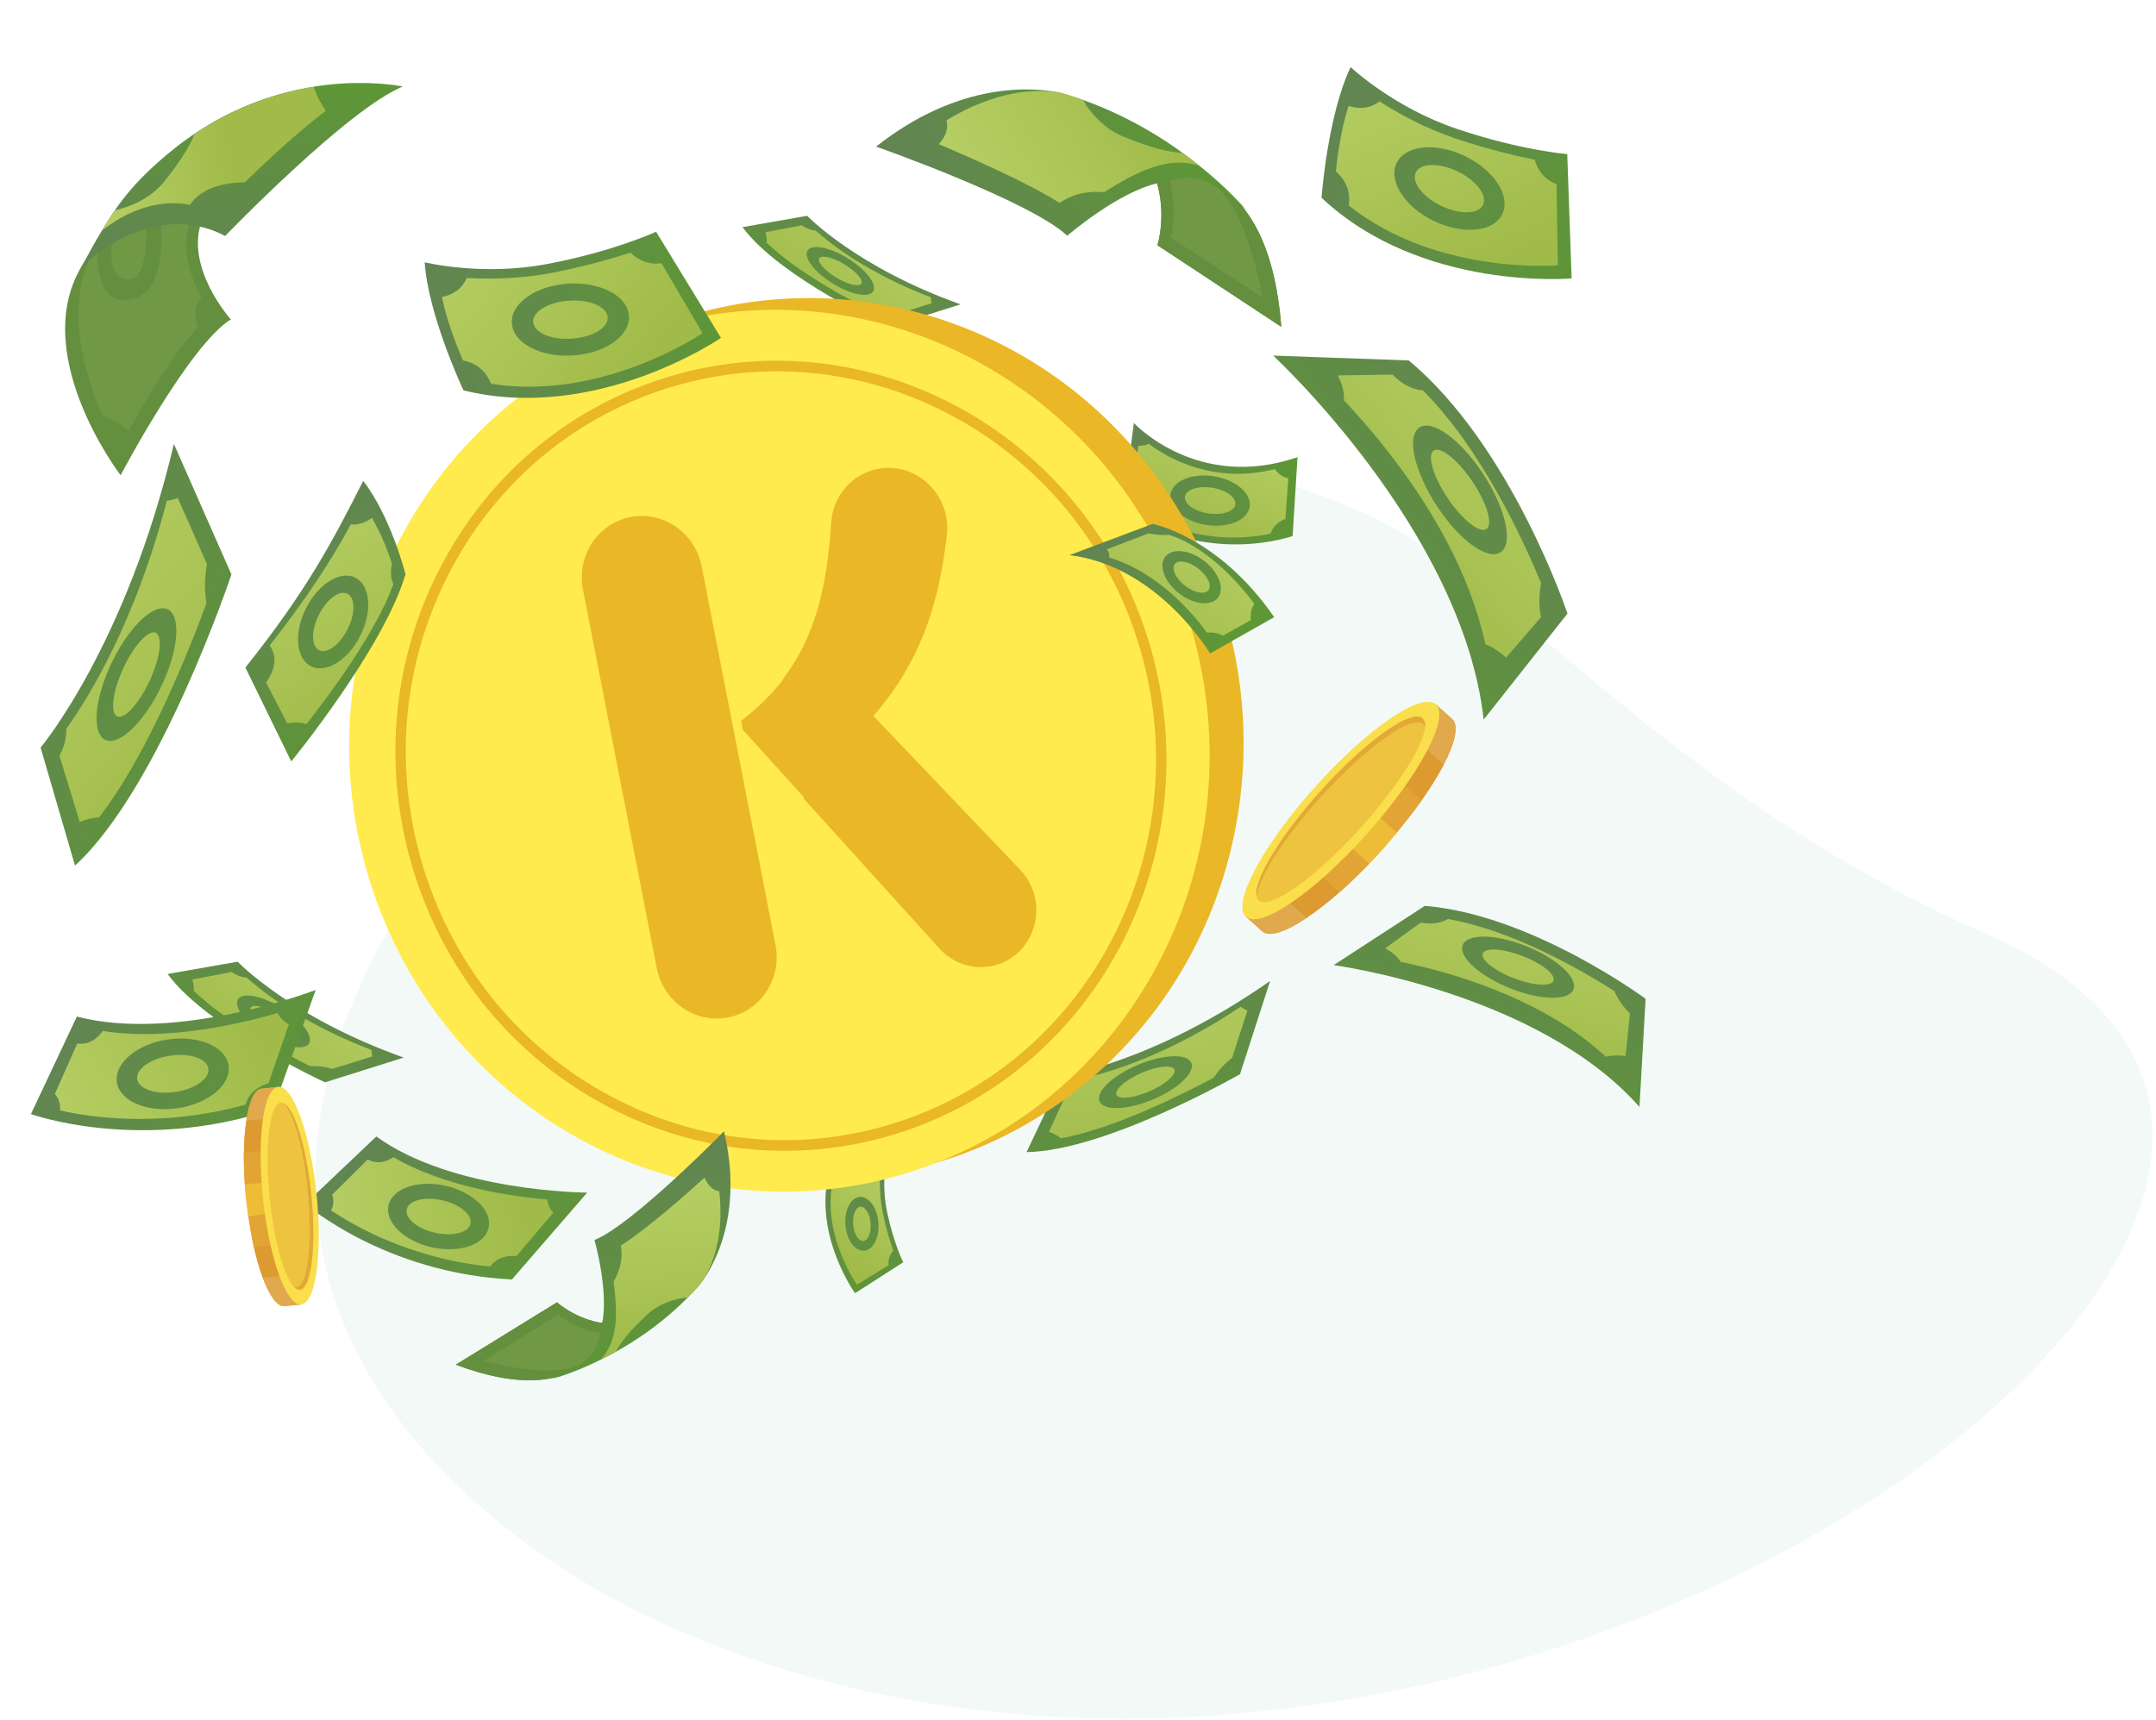 <svg width="490" height="391" viewBox="0 0 490 391" fill="none" xmlns="http://www.w3.org/2000/svg">
<path opacity="0.2" d="M451.801 212.476C377.169 179.508 345.12 132.134 309.159 116.249C273.197 100.363 187.402 80.227 105.23 186.077C23.058 291.927 112.605 352.342 152.16 369.815C337.379 451.642 583.973 270.861 451.801 212.476Z" fill="#C3E5D9"/>
<path d="M201.537 262.866C201.537 262.866 200.181 268.873 201.65 275.709C203.1 282.545 205.266 286.97 205.266 286.97L194.324 293.995C194.324 293.995 185.115 281.208 188.242 267.216C188.242 267.216 195.981 263.355 201.537 262.866Z" fill="url(#paint0_linear)"/>
<path d="M195.548 274.334C194.456 274.429 193.702 276.237 193.891 278.384C194.079 280.531 195.096 282.207 196.207 282.113C197.3 282.019 198.053 280.211 197.865 278.064C197.676 275.916 196.659 274.259 195.548 274.334Z" fill="url(#paint1_linear)"/>
<path d="M203.024 284.334C202.384 282.507 201.461 279.607 200.708 276.086C199.992 272.715 199.917 269.495 199.992 267.291C198.806 266.821 198.185 265.841 197.94 264.749C195.473 265.314 193.025 266.331 191.367 267.103C191.066 268.76 190.068 269.626 188.995 270.078C187.394 281.792 194.776 292.055 194.776 292.055L201.989 287.611C201.763 286.255 202.252 285.163 203.024 284.334ZM196.396 284.334C194.324 284.504 192.422 281.905 192.14 278.534C191.857 275.163 193.307 272.282 195.379 272.112C197.45 271.943 199.352 274.542 199.635 277.913C199.917 281.302 198.467 284.165 196.396 284.334Z" fill="url(#paint2_linear)"/>
<path d="M241.562 244.562C241.562 244.562 262.072 241.62 288.677 222.989L281.818 244.203C281.818 244.203 251.343 261.683 233.305 261.913L241.562 244.562Z" fill="url(#paint3_linear)"/>
<path d="M258.773 244.218C255.197 245.928 253.013 248.082 253.862 249.086C254.729 250.065 258.305 249.48 261.888 247.811C265.465 246.101 267.649 243.947 266.799 242.944C265.933 241.965 262.333 242.532 258.773 244.218Z" fill="url(#paint4_linear)"/>
<path d="M281.944 228.887C265.535 239.865 252.096 243.797 246.529 245.038C245.464 246.28 244.168 247.03 242.906 247.478L238.39 257.313C239.407 257.672 240.379 258.144 241.124 258.783C253.321 256.548 269.156 248.577 275.895 244.972C276.92 243.375 278.29 241.805 280.022 240.492L283.506 229.706C282.896 229.49 282.379 229.196 281.944 228.887ZM270.476 241.195C272.089 243.067 268.865 246.736 263.263 249.405C257.661 252.074 251.799 252.706 250.186 250.833C248.574 248.961 251.797 245.293 257.399 242.623C262.984 239.978 268.839 239.305 270.476 241.195Z" fill="url(#paint5_linear)"/>
<path d="M183.455 49.058C183.455 49.058 194.545 60.723 218.313 69.191L201.793 74.391C201.793 74.391 177.013 62.955 168.753 51.635L183.455 49.058Z" fill="url(#paint6_linear)"/>
<path d="M191.416 59.803C188.724 58.307 186.377 57.893 186.124 58.883C185.894 59.872 187.873 61.874 190.542 63.392C193.234 64.888 195.581 65.302 195.834 64.313C196.064 63.323 194.085 61.299 191.416 59.803Z" fill="url(#paint7_linear)"/>
<path d="M211.549 67.58C197.215 62.127 188.679 55.386 185.388 52.417C184.123 52.302 183.064 51.819 182.213 51.221L173.953 52.786C174.183 53.591 174.321 54.419 174.252 55.178C181.155 61.897 193.326 68.34 198.641 70.986C200.114 70.916 201.725 71.078 203.335 71.584L211.733 68.938C211.595 68.454 211.549 67.994 211.549 67.58ZM198.595 65.855C198.135 67.718 194.362 67.327 190.151 64.98C185.941 62.633 182.903 59.205 183.364 57.341C183.824 55.478 187.597 55.869 191.808 58.216C195.995 60.562 199.056 63.968 198.595 65.855Z" fill="url(#paint8_linear)"/>
<path d="M257.697 96.161C257.697 96.161 272.103 111.776 294.889 103.927L293.782 121.857C293.782 121.857 273.926 129.009 255.177 115.607L257.697 96.161Z" fill="url(#paint9_linear)"/>
<path d="M275.484 110.874C272.308 110.382 269.541 111.283 269.295 112.902C269.05 114.521 271.406 116.222 274.562 116.714C277.738 117.205 280.504 116.304 280.75 114.685C281.016 113.087 278.66 111.386 275.484 110.874Z" fill="url(#paint10_linear)"/>
<path d="M292.143 117.985L292.799 108.743C291.406 108.436 290.422 107.616 289.725 106.653C275.648 110.157 265.32 104.092 261.079 100.875C260.28 101.264 259.48 101.387 258.702 101.325L257.493 112.083C259.829 112.739 261.55 114.276 261.345 117.452C272.533 123.538 283.496 122.452 288.742 121.345C289.254 119.952 290.238 118.661 292.143 117.985ZM274.152 119.337C269.193 118.558 265.546 115.444 266.017 112.391C266.488 109.337 270.914 107.493 275.873 108.272C280.832 109.05 284.48 112.165 284.008 115.218C283.537 118.271 279.131 120.116 274.152 119.337Z" fill="url(#paint11_linear)"/>
<g clip-path="url(#clip0)">
<path d="M239.544 251.629C284.3 221.152 296.102 158.997 265.905 112.801C235.707 66.605 174.946 53.862 130.19 84.339C85.434 114.816 73.632 176.971 103.83 223.167C134.027 269.363 194.788 282.106 239.544 251.629Z" fill="#EAB726"/>
<path d="M211.156 264.974C209.834 265.461 208.498 265.928 207.145 266.361C206.687 266.506 206.228 266.651 205.772 266.784C204.729 267.101 203.689 267.4 202.641 267.686C152.584 281.062 100.185 251.748 84.094 200.437C68.743 151.497 91.825 99.705 136.138 79.257C139.672 77.623 143.34 76.194 147.134 74.979C148.493 74.541 149.863 74.14 151.226 73.768C152.554 73.405 153.887 73.074 155.22 72.771C159.304 71.846 163.391 71.204 167.474 70.832C173.54 70.27 179.581 70.296 185.531 70.892C203.981 72.727 221.524 79.916 236.119 91.372C251.606 103.52 263.773 120.464 270.18 140.902C286.312 192.358 259.984 246.96 211.156 264.974Z" fill="#FFEB4D"/>
<path d="M160.912 259.822C152.887 258.139 145.037 255.288 137.562 251.28C116.739 240.123 101.317 221.368 94.136 198.469C86.956 175.569 88.876 151.263 99.545 130.032C110.214 108.8 128.351 93.186 150.618 86.062C196.589 71.353 246.046 97.851 260.868 145.128C275.69 192.405 250.356 242.831 204.386 257.535C190.107 262.094 175.232 262.826 160.912 259.822ZM193.605 86.189C179.959 83.327 165.482 83.842 151.336 88.365C129.669 95.296 112.02 110.49 101.638 131.147C91.256 151.803 89.391 175.457 96.378 197.74C103.366 220.022 118.372 238.273 138.632 249.13C158.892 259.986 181.988 262.144 203.655 255.212C248.384 240.9 273.039 191.837 258.612 145.837C248.751 114.386 223.125 92.38 193.605 86.189Z" fill="#EAB726"/>
<path d="M159.48 128.784L176.248 214.805C177.743 222.471 172.919 229.845 165.459 231.299C157.999 232.753 150.758 227.731 149.264 220.066L132.495 134.045C131.001 126.38 135.825 119.005 143.285 117.551C150.745 116.097 157.985 121.119 159.48 128.784Z" fill="#EAB726"/>
<path d="M182.953 181.525L168.82 165.911L168.424 163.877C172.337 160.904 175.495 157.734 178.128 154.323L182.953 181.525Z" fill="#EAB726"/>
<path d="M177.91 154.415C185.266 144.828 187.961 133.399 188.906 118.873C189.291 112.757 193.618 107.739 199.467 106.599C208.262 104.884 216.194 112.473 215.202 121.606C212.878 142.294 206.415 153.524 198.515 162.775L231.857 197.728C238.951 205.185 235.225 217.699 225.278 219.638C220.95 220.482 216.491 218.944 213.506 215.646L182.679 181.578L177.91 154.415Z" fill="#EAB726"/>
</g>
<path d="M303.099 219.408C303.099 219.408 349.629 225.634 372.607 251.643L374 227.067C374 227.067 348.196 207.939 323.825 205.932L303.099 219.408Z" fill="url(#paint12_linear)"/>
<path d="M369.453 240.051L370.436 230.385C369.33 229.32 368.266 228.009 367.405 226.33C367.201 225.961 367.037 225.634 366.914 225.306C359.828 220.8 343.936 211.503 329.067 208.922C327.101 210.069 324.89 210.11 322.883 209.741L314.814 215.599C316.288 216.377 317.558 217.36 318.336 218.671C328.822 220.8 350.121 226.535 364.948 240.215C366.259 239.928 367.733 239.847 369.453 240.051ZM344.673 225.224C337.669 222.766 332.098 218.384 332.303 215.435C332.508 212.486 338.324 212.076 345.369 214.534C352.373 216.991 357.944 221.374 357.739 224.323C357.534 227.272 351.677 227.682 344.673 225.224Z" fill="url(#paint13_linear)"/>
<path d="M345.206 217.032C340.741 215.476 337.014 215.476 336.932 217.032C336.85 218.589 340.372 221.128 344.837 222.685C349.302 224.241 353.029 224.241 353.111 222.685C353.234 221.128 349.67 218.589 345.206 217.032Z" fill="url(#paint14_linear)"/>
<path d="M54.01 218.63C54.01 218.63 66.017 231.259 91.749 240.426L73.863 246.056C73.863 246.056 47.035 233.676 38.092 221.42L54.01 218.63Z" fill="url(#paint15_linear)"/>
<path d="M62.629 230.263C59.714 228.643 57.173 228.195 56.9 229.266C56.65 230.337 58.793 232.505 61.682 234.149C64.597 235.768 67.138 236.216 67.412 235.145C67.661 234.074 65.518 231.882 62.629 230.263Z" fill="url(#paint16_linear)"/>
<path d="M84.426 238.683C68.907 232.779 59.665 225.48 56.103 222.267C54.733 222.142 53.587 221.619 52.666 220.971L43.723 222.665C43.972 223.537 44.121 224.434 44.047 225.256C51.52 232.53 64.697 239.505 70.451 242.369C72.046 242.294 73.79 242.469 75.533 243.017L84.626 240.152C84.476 239.629 84.426 239.131 84.426 238.683ZM70.402 236.814C69.903 238.832 65.818 238.408 61.26 235.868C56.701 233.327 53.413 229.615 53.911 227.597C54.409 225.58 58.495 226.003 63.053 228.544C67.587 231.085 70.9 234.772 70.402 236.814Z" fill="url(#paint17_linear)"/>
<path d="M133.453 271.12C133.453 271.12 103.016 271.024 85.528 258.367L69.389 273.686C69.389 273.686 87.455 289.444 116.34 290.873L133.453 271.12Z" fill="url(#paint18_linear)"/>
<path d="M83.578 263.582L75.499 271.609C75.968 273.008 75.772 274.193 75.246 275.152C79.967 278.368 93.073 286.128 111.409 287.93C112.506 286.395 114.367 285.318 117.407 285.535L125.747 275.686C125.042 274.982 124.547 274.005 124.408 272.7C117.278 272.097 101.21 270.003 89.43 263.066C87.081 264.599 85.121 264.443 83.578 263.582ZM101.26 269.576C107.524 270.992 111.92 275.261 111.048 279.128C110.177 282.994 104.386 284.96 98.097 283.548C91.833 282.132 87.438 277.864 88.309 273.997C89.206 270.126 94.997 268.16 101.26 269.576Z" fill="url(#paint19_linear)"/>
<path d="M92.447 274.923C91.992 276.964 94.863 279.351 98.865 280.249C102.867 281.148 106.481 280.24 106.936 278.199C107.39 276.157 104.52 273.77 100.517 272.872C96.51 271.949 92.902 272.882 92.447 274.923Z" fill="url(#paint20_linear)"/>
<path d="M46.065 49.665C37.999 48.218 26.364 49.305 19.631 58.878C5.303 79.211 27.414 108.042 27.414 108.042C27.414 108.042 42.987 78.454 52.458 72.613C52.458 72.613 41.583 60.512 46.065 49.665Z" fill="#638F3F"/>
<path opacity="0.2" d="M29.413 63.523C33.673 63.53 33.282 52.02 33.282 52.02C33.282 52.02 26.69 50.37 25.329 56.266C25.329 56.225 24.375 63.514 29.413 63.523Z" fill="#AAC25C"/>
<path opacity="0.2" d="M36.481 49.772C36.481 49.772 38.583 66.405 29.815 68.029C21.047 69.694 22.215 56.875 22.215 56.875C22.38 56.179 22.627 55.606 22.915 55.033C22.012 56.015 21.191 57.16 20.533 58.511C14.779 70.38 19.383 85.46 23.218 94.437C25.347 95.137 27.392 96.451 29.274 97.928C32.684 91.749 39.338 80.292 45.001 74.403C44.593 73.214 44.349 71.985 44.474 70.634C44.599 69.405 45.051 68.382 45.79 67.605C43.503 63.382 40.852 56.497 43.32 50.316C41.232 49.944 38.775 49.694 36.235 49.772C36.358 49.772 36.481 49.772 36.481 49.772Z" fill="#AAC25C"/>
<path d="M91.539 19.676C78.833 24.898 51.179 53.647 51.179 53.647C37.919 46.661 24.225 54.79 18.317 61.047C20.043 57.814 21.604 54.99 23.164 52.412C27.19 45.62 31.376 40.343 39.743 33.68C53.647 22.645 68.029 19.555 78.147 18.958C86.257 18.521 91.539 19.676 91.539 19.676Z" fill="url(#paint21_linear)"/>
<path d="M43.163 46.547C45.79 42.742 50.626 41.522 55.623 41.448C60.71 36.5 67.766 29.959 74.04 25.177C72.937 23.578 71.957 21.774 71.305 19.766C63.316 21.022 53.767 24.037 44.254 30.452C42.568 34.422 39.982 37.859 37.684 40.845C34.851 44.567 30.424 46.854 26.162 47.789C25.136 49.303 24.15 50.816 23.165 52.453C27.881 48.611 35.342 45.019 43.163 46.547Z" fill="url(#paint22_linear)"/>
<path d="M9.225 169.942C9.225 169.942 28.654 146.899 39.52 100.918L52.599 130.596C52.599 130.596 36.417 179.072 17.048 196.777L9.225 169.942Z" fill="url(#paint23_linear)"/>
<path d="M27.585 152.913C25.356 158.231 25.068 162.685 26.962 162.952C28.851 163.177 32.169 159.082 34.446 153.801C36.675 148.483 36.963 144.029 35.069 143.762C33.181 143.537 29.819 147.637 27.585 152.913Z" fill="url(#paint24_linear)"/>
<path d="M37.915 113.84C30.716 141.642 19.926 158.918 15.079 165.653C15.126 168.032 14.444 170.102 13.506 171.81L18.119 186.862C19.57 186.267 21.083 185.84 22.511 185.812C33.595 171.582 43.08 147.601 46.91 137.164C46.479 134.437 46.447 131.406 47.057 128.304L40.404 113.218C39.533 113.574 38.686 113.755 37.915 113.84ZM37.37 138.306C40.933 138.778 40.982 145.882 37.481 154.202C33.98 162.522 28.224 168.881 24.66 168.408C21.097 167.935 21.048 160.832 24.549 152.512C28.055 144.234 33.763 137.838 37.37 138.306Z" fill="url(#paint25_linear)"/>
<path d="M82.546 109.323C75.942 122.39 69.877 134.112 55.766 151.752L66.195 173.108C66.195 173.108 87.265 147.329 92.156 130.542C92.156 130.542 88.866 117.485 82.546 109.323Z" fill="url(#paint26_linear)"/>
<path d="M78.96 134.973C80.751 135.869 80.805 139.482 79.001 143.021C77.225 146.576 74.312 148.706 72.521 147.81C70.73 146.914 70.676 143.301 72.48 139.762C74.256 136.207 77.142 134.062 78.96 134.973Z" fill="url(#paint27_linear)"/>
<path d="M79.714 119.238C81.499 119.378 83.138 118.755 84.529 117.743C86.743 121.528 88.235 125.516 89.091 128.145C88.635 130.111 88.857 131.633 89.405 132.764C85.624 143.543 74.69 158.199 69.658 164.623C68.305 164.223 66.827 164.112 65.299 164.474L60.462 155.136C63.068 151.508 62.653 148.732 61.306 146.723C69.687 136.048 75.179 127.589 79.714 119.238ZM69.539 138.294C66.745 143.859 67.279 149.747 70.683 151.475C74.101 153.175 79.13 150.081 81.898 144.502C84.693 138.938 84.158 133.049 80.755 131.321C77.379 129.609 72.334 132.73 69.539 138.294Z" fill="url(#paint28_linear)"/>
<path d="M96.519 59.623C96.519 59.623 109.516 62.862 124.452 59.999C139.386 57.176 149.114 52.681 149.114 52.681L163.859 76.812C163.859 76.812 135.61 96.218 105.335 88.744C105.335 88.744 97.315 71.727 96.519 59.623Z" fill="url(#paint29_linear)"/>
<path d="M121.168 73.2C121.32 75.579 125.214 77.305 129.892 76.999C134.569 76.693 138.263 74.563 138.112 72.142C137.96 69.763 134.065 68.037 129.388 68.343C124.71 68.649 121.058 70.78 121.168 73.2Z" fill="url(#paint30_linear)"/>
<path d="M143.273 57.426C139.27 58.73 132.92 60.596 125.226 62.064C117.861 63.457 110.855 63.465 106.068 63.195C104.987 65.752 102.827 67.056 100.44 67.535C101.55 72.927 103.643 78.3 105.241 81.941C108.83 82.676 110.666 84.888 111.597 87.244C136.99 91.291 159.664 75.735 159.664 75.735L150.349 59.837C147.389 60.262 145.038 59.145 143.273 57.426ZM142.953 71.84C143.221 76.353 137.478 80.363 130.135 80.814C122.791 81.265 116.596 77.973 116.328 73.46C116.059 68.948 121.802 64.938 129.146 64.486C136.53 64.036 142.685 67.327 142.953 71.84Z" fill="url(#paint31_linear)"/>
<path d="M291.198 74.294L263.05 55.753C263.05 55.753 265.222 48.961 262.829 41.182C263.801 40.819 264.848 40.506 265.941 40.357C269.031 39.826 272.388 40.181 275.661 41.713C282.958 45.106 289.68 54.618 291.198 74.294Z" fill="#638F3F"/>
<path d="M291.198 74.294L263.05 55.753C263.05 55.753 265.222 48.961 262.829 41.182C263.801 40.819 264.848 40.506 265.941 40.357C269.031 39.826 272.388 40.181 275.661 41.713C282.958 45.106 289.68 54.618 291.198 74.294Z" fill="#638F3F"/>
<path opacity="0.2" d="M286.938 67.622L266.057 53.998C266.057 53.998 267.972 48.247 265.559 40.432C265.666 40.371 265.757 40.366 265.885 40.341C268.975 39.811 272.332 40.165 275.605 41.697C280.589 45.414 284.356 54.203 286.938 67.622Z" fill="#AAC25C"/>
<path d="M283.245 47.768C272.484 38.194 270.152 40.225 263.473 41.569C254.308 43.43 242.556 53.591 242.556 53.591C234.083 45.638 199.111 33.329 199.111 33.329C218.196 18.249 235.033 19.944 240.223 20.953C240.426 20.98 240.629 21.005 240.797 21.052C241.503 21.216 241.838 21.308 241.838 21.308C255.052 25.25 265.495 31.942 272.547 37.641C279.097 42.87 282.794 47.224 283.245 47.768Z" fill="url(#paint32_linear)"/>
<path d="M255.529 31.149C251.464 29.548 248.211 26.309 246.132 22.732C244.731 22.256 243.31 21.744 241.838 21.308C241.838 21.308 241.447 21.201 240.797 21.051C240.63 21.005 240.426 20.979 240.223 20.953C235.196 20.229 226.279 20.536 215.084 27.365C215.674 29.15 214.927 30.987 213.353 32.777C219.975 35.563 233.57 41.502 240.823 46.144C243.261 44.382 246.581 43.344 250.965 43.681C254.532 41.419 258.877 38.951 262.579 37.838C266.153 36.75 269.45 36.667 272.567 37.676C271.381 36.748 270.118 35.77 268.764 34.796C263.939 34.428 259.427 32.704 255.529 31.149Z" fill="url(#paint33_linear)"/>
<path d="M103.59 310.247L126.596 296.065C126.596 296.065 130.797 299.943 137.262 300.838C137.197 301.667 137.069 302.534 136.808 303.379C136.147 305.804 134.753 308.125 132.531 309.985C127.595 314.14 118.405 315.805 103.59 310.247Z" fill="#638F3F"/>
<path d="M103.59 310.247L126.596 296.065C126.596 296.065 130.797 299.943 137.262 300.838C137.197 301.667 137.069 302.534 136.808 303.379C136.147 305.804 134.753 308.125 132.531 309.985C127.595 314.14 118.405 315.805 103.59 310.247Z" fill="#638F3F"/>
<path opacity="0.2" d="M109.882 309.409L126.854 298.845C126.854 298.845 130.385 302.184 136.882 303.076C136.89 303.174 136.863 303.243 136.838 303.343C136.177 305.769 134.783 308.089 132.561 309.949C128.172 312.314 120.509 312.076 109.882 309.409Z" fill="#AAC25C"/>
<path d="M125.562 313.447C136.164 308.867 135.478 306.485 136.762 301.175C138.512 293.884 135.106 281.902 135.106 281.902C143.755 278.435 164.542 257.184 164.542 257.184C169.041 276.162 162.108 287.826 159.618 291.256C159.53 291.395 159.443 291.534 159.352 291.64C158.994 292.097 158.813 292.309 158.813 292.309C151.475 300.579 143.075 305.904 136.546 309.1C130.527 312.091 126.111 313.304 125.562 313.447Z" fill="url(#paint34_linear)"/>
<path d="M147.025 298.929C149.565 296.516 153.021 295.248 156.324 294.949C157.145 294.092 157.998 293.232 158.813 292.309C158.813 292.309 159.024 292.062 159.352 291.64C159.442 291.534 159.53 291.395 159.617 291.256C161.846 287.847 164.642 281.262 163.468 270.813C161.971 270.637 160.889 269.473 160.121 267.722C155.854 271.593 146.935 279.463 141.105 283.163C141.56 285.532 141.191 288.296 139.462 291.369C139.898 294.727 140.221 298.721 139.776 301.788C139.357 304.754 138.301 307.179 136.512 309.103C137.588 308.555 138.727 307.968 139.893 307.314C141.795 303.931 144.575 301.236 147.025 298.929Z" fill="url(#paint35_linear)"/>
<path d="M306.967 15.255C306.967 15.255 316.699 24.458 331.116 29.298C345.512 34.173 356.193 35.034 356.193 35.034L357.189 63.296C357.189 63.296 323.05 66.329 300.348 44.952C300.348 44.952 301.717 26.189 306.967 15.255Z" fill="url(#paint36_linear)"/>
<path d="M321.773 39.185C320.737 41.333 323.282 44.748 327.507 46.779C331.732 48.809 335.995 48.767 337.052 46.584C338.088 44.437 335.543 41.021 331.318 38.991C327.094 36.96 322.865 37.023 321.773 39.185Z" fill="url(#paint37_linear)"/>
<path d="M348.775 36.3C344.648 35.47 338.199 33.977 330.776 31.477C323.677 29.075 317.57 25.641 313.532 23.055C311.334 24.752 308.813 24.827 306.498 24.073C304.817 29.314 304.002 35.022 303.607 38.979C306.372 41.382 306.885 44.21 306.539 46.72C326.672 62.715 354.063 60.298 354.063 60.298L353.755 41.874C350.968 40.792 349.468 38.664 348.775 36.3ZM341.418 48.699C339.436 52.762 332.464 53.435 325.845 50.222C319.226 47.009 315.446 41.099 317.428 37.036C319.411 32.973 326.383 32.3 333.002 35.513C339.656 38.747 343.4 44.636 341.418 48.699Z" fill="url(#paint38_linear)"/>
<path d="M289.347 80.838C289.347 80.838 332.388 120.554 337.2 163.582L356.241 139.49C356.241 139.49 343.61 101.461 320.168 81.939L289.347 80.838Z" fill="url(#paint39_linear)"/>
<path d="M342.291 149.486L350.225 140.322C349.859 138.442 349.712 136.341 350.037 134.009C350.093 133.486 350.16 133.034 350.27 132.612C346.266 122.931 336.706 102.045 323.377 88.751C320.547 88.512 318.26 86.968 316.475 85.153L304.038 85.348C304.985 87.199 305.577 89.113 305.432 91.009C314.61 100.701 332.244 121.826 337.573 146.423C339.117 147.07 340.681 148.044 342.291 149.486ZM327.622 116.582C322.233 109.052 319.688 100.583 322.011 97.719C324.335 94.855 330.566 98.607 335.997 106.167C341.386 113.698 343.931 122.166 341.607 125.03C339.284 127.894 333.01 124.113 327.622 116.582Z" fill="url(#paint40_linear)"/>
<path d="M334.039 108.601C330.597 103.811 326.791 101.138 325.592 102.669C324.392 104.199 326.168 109.317 329.61 114.107C333.052 118.897 336.857 121.569 338.057 120.039C339.298 118.538 337.481 113.391 334.039 108.601Z" fill="url(#paint41_linear)"/>
<path d="M261.97 119.098C261.97 119.098 276.976 121.965 289.583 140.303L275.019 148.552C275.019 148.552 263.205 128.606 243.049 126.206L261.97 119.098Z" fill="url(#paint42_linear)"/>
<path d="M269.31 133.149C271.407 134.78 273.807 135.247 274.646 134.175C275.485 133.103 274.46 130.912 272.339 129.258C270.242 127.627 267.842 127.161 267.003 128.233C266.164 129.304 267.213 131.495 269.31 133.149Z" fill="url(#paint43_linear)"/>
<path d="M252.09 126.741C263.368 130.167 271.291 139.674 274.297 143.822C275.485 143.705 276.743 143.868 277.932 144.521L284.317 140.956C284.107 139.371 284.48 138.183 285.109 137.274C277.396 127.114 270.102 122.92 265.605 121.568C263.671 121.825 261.038 121.266 261.038 121.266L251.554 124.877C251.973 125.367 252.183 125.996 252.09 126.741ZM264.836 126.555C266.421 124.528 270.382 124.971 273.691 127.534C277 130.097 278.398 133.825 276.813 135.876C275.229 137.903 271.267 137.46 267.959 134.897C264.65 132.311 263.252 128.582 264.836 126.555Z" fill="url(#paint44_linear)"/>
<path d="M71.743 225.056C71.743 225.056 40.471 237.11 17.471 231.105L7.027 253.27C7.027 253.27 31.858 262.227 62.069 252.159L71.743 225.056Z" fill="url(#paint45_linear)"/>
<path d="M17.553 237.236L12.467 248.699C13.508 249.948 13.778 251.242 13.622 252.436C19.751 253.851 36.299 256.58 55.835 251.108C56.348 249.095 57.827 247.247 61.033 246.255L65.659 232.818C64.654 232.377 63.756 231.572 63.093 230.288C55.536 232.517 38.21 236.784 23.352 234.369C21.553 236.881 19.48 237.503 17.553 237.236ZM38.091 236.326C45.085 235.278 51.3 237.903 51.95 242.219C52.6 246.535 47.442 250.864 40.425 251.927C33.431 252.975 27.216 250.35 26.567 246.034C25.941 241.703 31.098 237.374 38.091 236.326Z" fill="url(#paint46_linear)"/>
<path d="M31.182 245.332C31.53 247.608 35.43 248.912 39.895 248.235C44.361 247.559 47.707 245.184 47.358 242.908C47.01 240.632 43.11 239.328 38.645 240.005C34.164 240.657 30.833 243.056 31.182 245.332Z" fill="url(#paint47_linear)"/>
<path d="M326.322 160.122L330.036 163.465C331.596 164.876 330.779 168.739 328.104 173.864C328.104 173.938 328.03 174.013 328.03 174.013C326.767 176.39 325.133 179.064 323.128 181.886C323.128 181.961 323.053 181.961 323.053 182.035C321.419 184.338 319.488 186.789 317.408 189.315L317.334 189.389C316.368 190.503 315.402 191.692 314.362 192.88C313.322 194.069 312.282 195.183 311.242 196.223L311.168 196.371C308.94 198.674 306.711 200.828 304.557 202.76C304.483 202.76 304.483 202.834 304.409 202.834C301.809 205.137 299.357 207.068 297.055 208.554C296.98 208.628 296.98 208.628 296.906 208.628C292.152 211.822 288.438 213.085 286.804 211.673L283.09 208.331L326.322 160.122Z" fill="#E2A935"/>
<path d="M289.255 201.57L297.129 208.627C297.054 208.702 297.054 208.702 296.98 208.702C292.226 211.896 288.512 213.158 286.878 211.747L283.164 208.404L289.255 201.57Z" fill="#E0A94D"/>
<path d="M295.494 194.588L304.557 202.759C304.482 202.759 304.482 202.833 304.408 202.833C301.808 205.136 299.357 207.067 297.054 208.553C296.98 208.627 296.98 208.627 296.906 208.627L289.106 201.645L295.494 194.588Z" fill="#DC9A31"/>
<path d="M301.66 187.68L311.242 196.222L311.168 196.371C308.939 198.674 306.711 200.828 304.557 202.759C304.482 202.759 304.482 202.833 304.408 202.833L295.346 194.737L301.66 187.68Z" fill="#E2A434"/>
<path d="M326.321 160.121L330.035 163.464C331.595 164.875 330.778 168.738 328.104 173.863C328.104 173.938 328.03 174.012 328.03 174.012L320.156 166.955L326.321 160.121Z" fill="#E0A94D"/>
<path d="M320.305 166.881L328.104 173.863C328.104 173.938 328.03 174.012 328.03 174.012C326.767 176.389 325.133 179.063 323.127 181.886C323.127 181.96 323.053 181.96 323.053 182.034L313.991 173.863L320.305 166.881Z" fill="#DC9A31"/>
<path d="M314.065 173.789L323.127 181.886C323.127 181.96 323.053 181.96 323.053 182.034C321.419 184.337 319.488 186.788 317.408 189.314L317.333 189.388L307.751 180.846L314.065 173.789Z" fill="#E2A434"/>
<path d="M307.899 180.772L317.481 189.314L317.407 189.388C316.442 190.503 315.476 191.691 314.436 192.88C313.396 194.068 312.356 195.182 311.316 196.222L311.242 196.371L301.659 187.828L307.899 180.772Z" fill="#EEBD37"/>
<path d="M310.666 189.573C322.591 176.24 329.606 163.059 326.334 160.133C323.062 157.206 310.742 165.642 298.817 178.975C286.892 192.308 279.877 205.489 283.149 208.415C286.421 211.342 298.741 202.906 310.666 189.573Z" fill="#FADE4B"/>
<path d="M323.424 163.39C323.796 163.835 324.018 164.504 323.87 165.395C323.796 165.172 323.647 164.875 323.498 164.727C321.121 162.275 310.796 169.555 300.471 180.92C291.929 190.28 286.06 199.565 285.615 203.873C284.649 200.456 290.889 190.057 300.397 179.509C310.722 168.144 321.047 160.864 323.424 163.39Z" fill="#E2A935"/>
<path opacity="0.5" d="M323.499 164.727C323.647 164.876 323.796 165.173 323.87 165.396C323.424 169.704 317.556 178.989 309.014 188.423C298.688 199.788 288.363 207.068 285.986 204.616C285.838 204.394 285.689 204.171 285.615 203.874C286.135 199.491 292.003 190.28 300.471 180.92C310.796 169.481 321.122 162.276 323.499 164.727Z" fill="#E2A935"/>
<g filter="url(#filter0_f)">
<path d="M68.456 296.551L64.638 296.942C63.03 297.102 61.253 294.645 59.715 290.48C59.673 290.442 59.669 290.361 59.669 290.361C58.967 288.417 58.288 286.108 57.715 283.511C57.673 283.473 57.711 283.43 57.669 283.392C57.201 281.274 56.802 278.911 56.437 276.425L56.433 276.345C56.297 275.22 56.118 274.058 55.978 272.853C55.838 271.649 55.74 270.482 55.684 269.354L55.638 269.235C55.476 266.779 55.399 264.4 55.411 262.178C55.449 262.136 55.407 262.098 55.445 262.056C55.475 259.389 55.64 256.998 55.982 254.921C55.978 254.84 55.978 254.84 56.016 254.798C56.65 250.445 57.846 247.68 59.492 247.478L63.31 247.088L68.456 296.551Z" fill="#E2A935"/>
<path d="M63.978 254.082L55.902 254.925C55.898 254.844 55.898 254.844 55.936 254.802C56.57 250.449 57.766 247.684 59.412 247.482L63.23 247.092L63.978 254.082Z" fill="#E0A94D"/>
<path d="M64.735 261.234L55.412 262.178C55.45 262.136 55.408 262.098 55.446 262.056C55.476 259.388 55.641 256.997 55.983 254.921C55.979 254.84 55.979 254.84 56.017 254.798L64.013 253.959L64.735 261.234Z" fill="#DC9A31"/>
<path d="M65.488 268.305L55.685 269.354L55.639 269.235C55.477 266.779 55.4 264.4 55.412 262.178C55.45 262.136 55.408 262.098 55.446 262.056L64.727 261.073L65.488 268.305Z" fill="#E2A434"/>
<path d="M68.456 296.551L64.639 296.941C63.031 297.102 61.254 294.645 59.716 290.48C59.673 290.442 59.669 290.361 59.669 290.361L67.746 289.518L68.456 296.551Z" fill="#E0A94D"/>
<path d="M67.712 289.641L59.716 290.48C59.674 290.442 59.67 290.361 59.67 290.361C58.968 288.417 58.289 286.108 57.716 283.511C57.674 283.472 57.712 283.43 57.67 283.392L66.993 282.447L67.712 289.641Z" fill="#DC9A31"/>
<path d="M66.997 282.528L57.716 283.511C57.674 283.472 57.712 283.43 57.67 283.392C57.202 281.274 56.803 278.911 56.438 276.425L56.434 276.344L66.237 275.295L66.997 282.528Z" fill="#E2A434"/>
<path d="M66.202 275.419L56.399 276.468L56.395 276.387C56.259 275.263 56.081 274.1 55.94 272.896C55.8 271.691 55.702 270.524 55.647 269.396L55.6 269.277L65.403 268.228L66.202 275.419Z" fill="#EEBD37"/>
<path d="M59.766 272.455C61.205 286.117 65.09 296.906 68.443 296.553C71.796 296.199 73.347 284.838 71.908 271.176C70.468 257.514 66.584 246.725 63.231 247.078C59.878 247.431 58.327 258.793 59.766 272.455Z" fill="#FADE4B"/>
<path d="M68.089 293.217C67.644 293.199 67.148 292.981 66.718 292.437C66.883 292.509 67.128 292.578 67.29 292.57C69.91 292.481 71.091 282.851 69.947 271.114C69.025 261.426 66.766 253.299 64.544 250.823C66.986 252.036 69.688 260.949 70.788 271.8C71.933 283.537 70.752 293.167 68.089 293.217Z" fill="#E2A935"/>
<path opacity="0.5" d="M67.291 292.57C67.13 292.578 66.884 292.509 66.719 292.437C64.497 289.961 62.238 281.834 61.274 272.107C60.129 260.37 61.31 250.74 63.931 250.651C64.134 250.682 64.338 250.712 64.545 250.823C66.772 253.379 68.988 261.468 69.948 271.114C71.135 282.889 69.912 292.481 67.291 292.57Z" fill="#E2A935"/>
</g>
<defs>
<filter id="filter0_f" x="53.41" y="245.07" width="21.035" height="53.879" filterUnits="userSpaceOnUse" color-interpolation-filters="sRGB">
<feFlood flood-opacity="0" result="BackgroundImageFix"/>
<feBlend mode="normal" in="SourceGraphic" in2="BackgroundImageFix" result="shape"/>
<feGaussianBlur stdDeviation="1" result="effect1_foregroundBlur"/>
</filter>
<linearGradient id="paint0_linear" x1="193.926" y1="261.513" x2="198.279" y2="295.598" gradientUnits="userSpaceOnUse">
<stop stop-color="#628454"/>
<stop offset="1" stop-color="#5E9735"/>
</linearGradient>
<linearGradient id="paint1_linear" x1="205.692" y1="265.289" x2="190.477" y2="285.367" gradientUnits="userSpaceOnUse">
<stop stop-color="#B6CF65"/>
<stop offset="1" stop-color="#A0BB49"/>
</linearGradient>
<linearGradient id="paint2_linear" x1="205.739" y1="265.326" x2="190.526" y2="285.402" gradientUnits="userSpaceOnUse">
<stop stop-color="#B6CF65"/>
<stop offset="1" stop-color="#A0BB49"/>
</linearGradient>
<linearGradient id="paint3_linear" x1="252.865" y1="221.794" x2="270.457" y2="266.456" gradientUnits="userSpaceOnUse">
<stop stop-color="#628454"/>
<stop offset="1" stop-color="#5E9735"/>
</linearGradient>
<linearGradient id="paint4_linear" x1="255.605" y1="215.46" x2="263.485" y2="266.625" gradientUnits="userSpaceOnUse">
<stop stop-color="#B6CF65"/>
<stop offset="1" stop-color="#A0BB49"/>
</linearGradient>
<linearGradient id="paint5_linear" x1="256.591" y1="215.307" x2="264.471" y2="266.472" gradientUnits="userSpaceOnUse">
<stop stop-color="#B6CF65"/>
<stop offset="1" stop-color="#A0BB49"/>
</linearGradient>
<linearGradient id="paint6_linear" x1="202.959" y1="45.973" x2="182.589" y2="77.207" gradientUnits="userSpaceOnUse">
<stop stop-color="#628454"/>
<stop offset="1" stop-color="#5E9735"/>
</linearGradient>
<linearGradient id="paint7_linear" x1="208.203" y1="44.859" x2="179.346" y2="72.867" gradientUnits="userSpaceOnUse">
<stop stop-color="#B6CF65"/>
<stop offset="1" stop-color="#A0BB49"/>
</linearGradient>
<linearGradient id="paint8_linear" x1="208.743" y1="45.415" x2="179.886" y2="73.424" gradientUnits="userSpaceOnUse">
<stop stop-color="#B6CF65"/>
<stop offset="1" stop-color="#A0BB49"/>
</linearGradient>
<linearGradient id="paint9_linear" x1="255.171" y1="109.958" x2="294.88" y2="109.958" gradientUnits="userSpaceOnUse">
<stop stop-color="#628454"/>
<stop offset="1" stop-color="#5E9735"/>
</linearGradient>
<linearGradient id="paint10_linear" x1="281.712" y1="96.598" x2="272.037" y2="121.492" gradientUnits="userSpaceOnUse">
<stop stop-color="#B6CF65"/>
<stop offset="1" stop-color="#A0BB49"/>
</linearGradient>
<linearGradient id="paint11_linear" x1="280.659" y1="96.189" x2="270.984" y2="121.083" gradientUnits="userSpaceOnUse">
<stop stop-color="#B6CF65"/>
<stop offset="1" stop-color="#A0BB49"/>
</linearGradient>
<linearGradient id="paint12_linear" x1="351.28" y1="195.544" x2="328.918" y2="262.024" gradientUnits="userSpaceOnUse">
<stop stop-color="#628454"/>
<stop offset="1" stop-color="#5E9735"/>
</linearGradient>
<linearGradient id="paint13_linear" x1="350.126" y1="195.372" x2="338.643" y2="241.908" gradientUnits="userSpaceOnUse">
<stop stop-color="#B6CF65"/>
<stop offset="1" stop-color="#A0BB49"/>
</linearGradient>
<linearGradient id="paint14_linear" x1="350.998" y1="195.587" x2="339.515" y2="242.123" gradientUnits="userSpaceOnUse">
<stop stop-color="#B6CF65"/>
<stop offset="1" stop-color="#A0BB49"/>
</linearGradient>
<linearGradient id="paint15_linear" x1="75.125" y1="215.29" x2="53.072" y2="249.105" gradientUnits="userSpaceOnUse">
<stop stop-color="#628454"/>
<stop offset="1" stop-color="#5E9735"/>
</linearGradient>
<linearGradient id="paint16_linear" x1="80.803" y1="214.083" x2="49.561" y2="244.407" gradientUnits="userSpaceOnUse">
<stop stop-color="#B6CF65"/>
<stop offset="1" stop-color="#A0BB49"/>
</linearGradient>
<linearGradient id="paint17_linear" x1="81.388" y1="214.685" x2="50.146" y2="245.009" gradientUnits="userSpaceOnUse">
<stop stop-color="#B6CF65"/>
<stop offset="1" stop-color="#A0BB49"/>
</linearGradient>
<linearGradient id="paint18_linear" x1="84.077" y1="254.011" x2="123.638" y2="295.914" gradientUnits="userSpaceOnUse">
<stop stop-color="#628454"/>
<stop offset="1" stop-color="#5E9735"/>
</linearGradient>
<linearGradient id="paint19_linear" x1="72.14" y1="279.094" x2="118.981" y2="272.936" gradientUnits="userSpaceOnUse">
<stop stop-color="#B6CF65"/>
<stop offset="1" stop-color="#A0BB49"/>
</linearGradient>
<linearGradient id="paint20_linear" x1="72.279" y1="280.152" x2="119.12" y2="273.994" gradientUnits="userSpaceOnUse">
<stop stop-color="#B6CF65"/>
<stop offset="1" stop-color="#A0BB49"/>
</linearGradient>
<linearGradient id="paint21_linear" x1="54.913" y1="61.126" x2="54.983" y2="18.84" gradientUnits="userSpaceOnUse">
<stop stop-color="#628454"/>
<stop offset="1" stop-color="#5E9735"/>
</linearGradient>
<linearGradient id="paint22_linear" x1="21.654" y1="40.709" x2="52.587" y2="35.115" gradientUnits="userSpaceOnUse">
<stop stop-color="#B6CF65"/>
<stop offset="1" stop-color="#A0BB49"/>
</linearGradient>
<linearGradient id="paint23_linear" x1="-0.532" y1="134.276" x2="61.795" y2="165.759" gradientUnits="userSpaceOnUse">
<stop stop-color="#628454"/>
<stop offset="1" stop-color="#5E9735"/>
</linearGradient>
<linearGradient id="paint24_linear" x1="-3.686" y1="124.745" x2="54.386" y2="172.689" gradientUnits="userSpaceOnUse">
<stop stop-color="#B6CF65"/>
<stop offset="1" stop-color="#A0BB49"/>
</linearGradient>
<linearGradient id="paint25_linear" x1="-2.762" y1="123.626" x2="55.309" y2="171.57" gradientUnits="userSpaceOnUse">
<stop stop-color="#B6CF65"/>
<stop offset="1" stop-color="#A0BB49"/>
</linearGradient>
<linearGradient id="paint26_linear" x1="58.983" y1="122.088" x2="92.343" y2="163.51" gradientUnits="userSpaceOnUse">
<stop stop-color="#628454"/>
<stop offset="1" stop-color="#5E9735"/>
</linearGradient>
<linearGradient id="paint27_linear" x1="59.158" y1="115.524" x2="88.783" y2="161.726" gradientUnits="userSpaceOnUse">
<stop stop-color="#B6CF65"/>
<stop offset="1" stop-color="#A0BB49"/>
</linearGradient>
<linearGradient id="paint28_linear" x1="58.694" y1="115.822" x2="88.319" y2="162.024" gradientUnits="userSpaceOnUse">
<stop stop-color="#B6CF65"/>
<stop offset="1" stop-color="#A0BB49"/>
</linearGradient>
<linearGradient id="paint29_linear" x1="93.209" y1="76.109" x2="167.536" y2="68.29" gradientUnits="userSpaceOnUse">
<stop stop-color="#628454"/>
<stop offset="1" stop-color="#5E9735"/>
</linearGradient>
<linearGradient id="paint30_linear" x1="101.991" y1="50.706" x2="144.91" y2="84.757" gradientUnits="userSpaceOnUse">
<stop stop-color="#B6CF65"/>
<stop offset="1" stop-color="#A0BB49"/>
</linearGradient>
<linearGradient id="paint31_linear" x1="102.073" y1="50.603" x2="144.992" y2="84.654" gradientUnits="userSpaceOnUse">
<stop stop-color="#B6CF65"/>
<stop offset="1" stop-color="#A0BB49"/>
</linearGradient>
<linearGradient id="paint32_linear" x1="212.243" y1="56.499" x2="269.683" y2="23.875" gradientUnits="userSpaceOnUse">
<stop stop-color="#628454"/>
<stop offset="1" stop-color="#5E9735"/>
</linearGradient>
<linearGradient id="paint33_linear" x1="220.643" y1="45.632" x2="263.333" y2="21.386" gradientUnits="userSpaceOnUse">
<stop stop-color="#B6CF65"/>
<stop offset="1" stop-color="#A0BB49"/>
</linearGradient>
<linearGradient id="paint34_linear" x1="143.255" y1="258.885" x2="147.52" y2="311.679" gradientUnits="userSpaceOnUse">
<stop stop-color="#628454"/>
<stop offset="1" stop-color="#5E9735"/>
</linearGradient>
<linearGradient id="paint35_linear" x1="148.309" y1="268.669" x2="151.479" y2="307.906" gradientUnits="userSpaceOnUse">
<stop stop-color="#B6CF65"/>
<stop offset="1" stop-color="#A0BB49"/>
</linearGradient>
<linearGradient id="paint36_linear" x1="295.988" y1="27.99" x2="364.576" y2="57.678" gradientUnits="userSpaceOnUse">
<stop stop-color="#628454"/>
<stop offset="1" stop-color="#5E9735"/>
</linearGradient>
<linearGradient id="paint37_linear" x1="316.113" y1="10.174" x2="336.78" y2="60.912" gradientUnits="userSpaceOnUse">
<stop stop-color="#B6CF65"/>
<stop offset="1" stop-color="#A0BB49"/>
</linearGradient>
<linearGradient id="paint38_linear" x1="316.235" y1="10.124" x2="336.902" y2="60.863" gradientUnits="userSpaceOnUse">
<stop stop-color="#B6CF65"/>
<stop offset="1" stop-color="#A0BB49"/>
</linearGradient>
<linearGradient id="paint39_linear" x1="355.646" y1="91.016" x2="285.153" y2="142.857" gradientUnits="userSpaceOnUse">
<stop stop-color="#628454"/>
<stop offset="1" stop-color="#5E9735"/>
</linearGradient>
<linearGradient id="paint40_linear" x1="354.591" y1="90.014" x2="309.504" y2="129.293" gradientUnits="userSpaceOnUse">
<stop stop-color="#B6CF65"/>
<stop offset="1" stop-color="#A0BB49"/>
</linearGradient>
<linearGradient id="paint41_linear" x1="355.327" y1="90.859" x2="310.24" y2="130.138" gradientUnits="userSpaceOnUse">
<stop stop-color="#B6CF65"/>
<stop offset="1" stop-color="#A0BB49"/>
</linearGradient>
<linearGradient id="paint42_linear" x1="252.014" y1="119.833" x2="280.293" y2="143.299" gradientUnits="userSpaceOnUse">
<stop stop-color="#628454"/>
<stop offset="1" stop-color="#5E9735"/>
</linearGradient>
<linearGradient id="paint43_linear" x1="280.35" y1="117.656" x2="258.517" y2="148.686" gradientUnits="userSpaceOnUse">
<stop stop-color="#B6CF65"/>
<stop offset="1" stop-color="#A0BB49"/>
</linearGradient>
<linearGradient id="paint44_linear" x1="279.226" y1="116.865" x2="257.393" y2="147.896" gradientUnits="userSpaceOnUse">
<stop stop-color="#B6CF65"/>
<stop offset="1" stop-color="#A0BB49"/>
</linearGradient>
<linearGradient id="paint45_linear" x1="14.242" y1="227.215" x2="71.572" y2="254.418" gradientUnits="userSpaceOnUse">
<stop stop-color="#628454"/>
<stop offset="1" stop-color="#5E9735"/>
</linearGradient>
<linearGradient id="paint46_linear" x1="12.009" y1="257.721" x2="57.618" y2="232.698" gradientUnits="userSpaceOnUse">
<stop stop-color="#B6CF65"/>
<stop offset="1" stop-color="#A0BB49"/>
</linearGradient>
<linearGradient id="paint47_linear" x1="12.574" y1="258.752" x2="58.183" y2="233.728" gradientUnits="userSpaceOnUse">
<stop stop-color="#B6CF65"/>
<stop offset="1" stop-color="#A0BB49"/>
</linearGradient>
<clipPath id="clip0">
<rect width="204.797" height="204.797" fill="white" transform="translate(61.029 88.243) rotate(-11.031)"/>
</clipPath>
</defs>
</svg>
